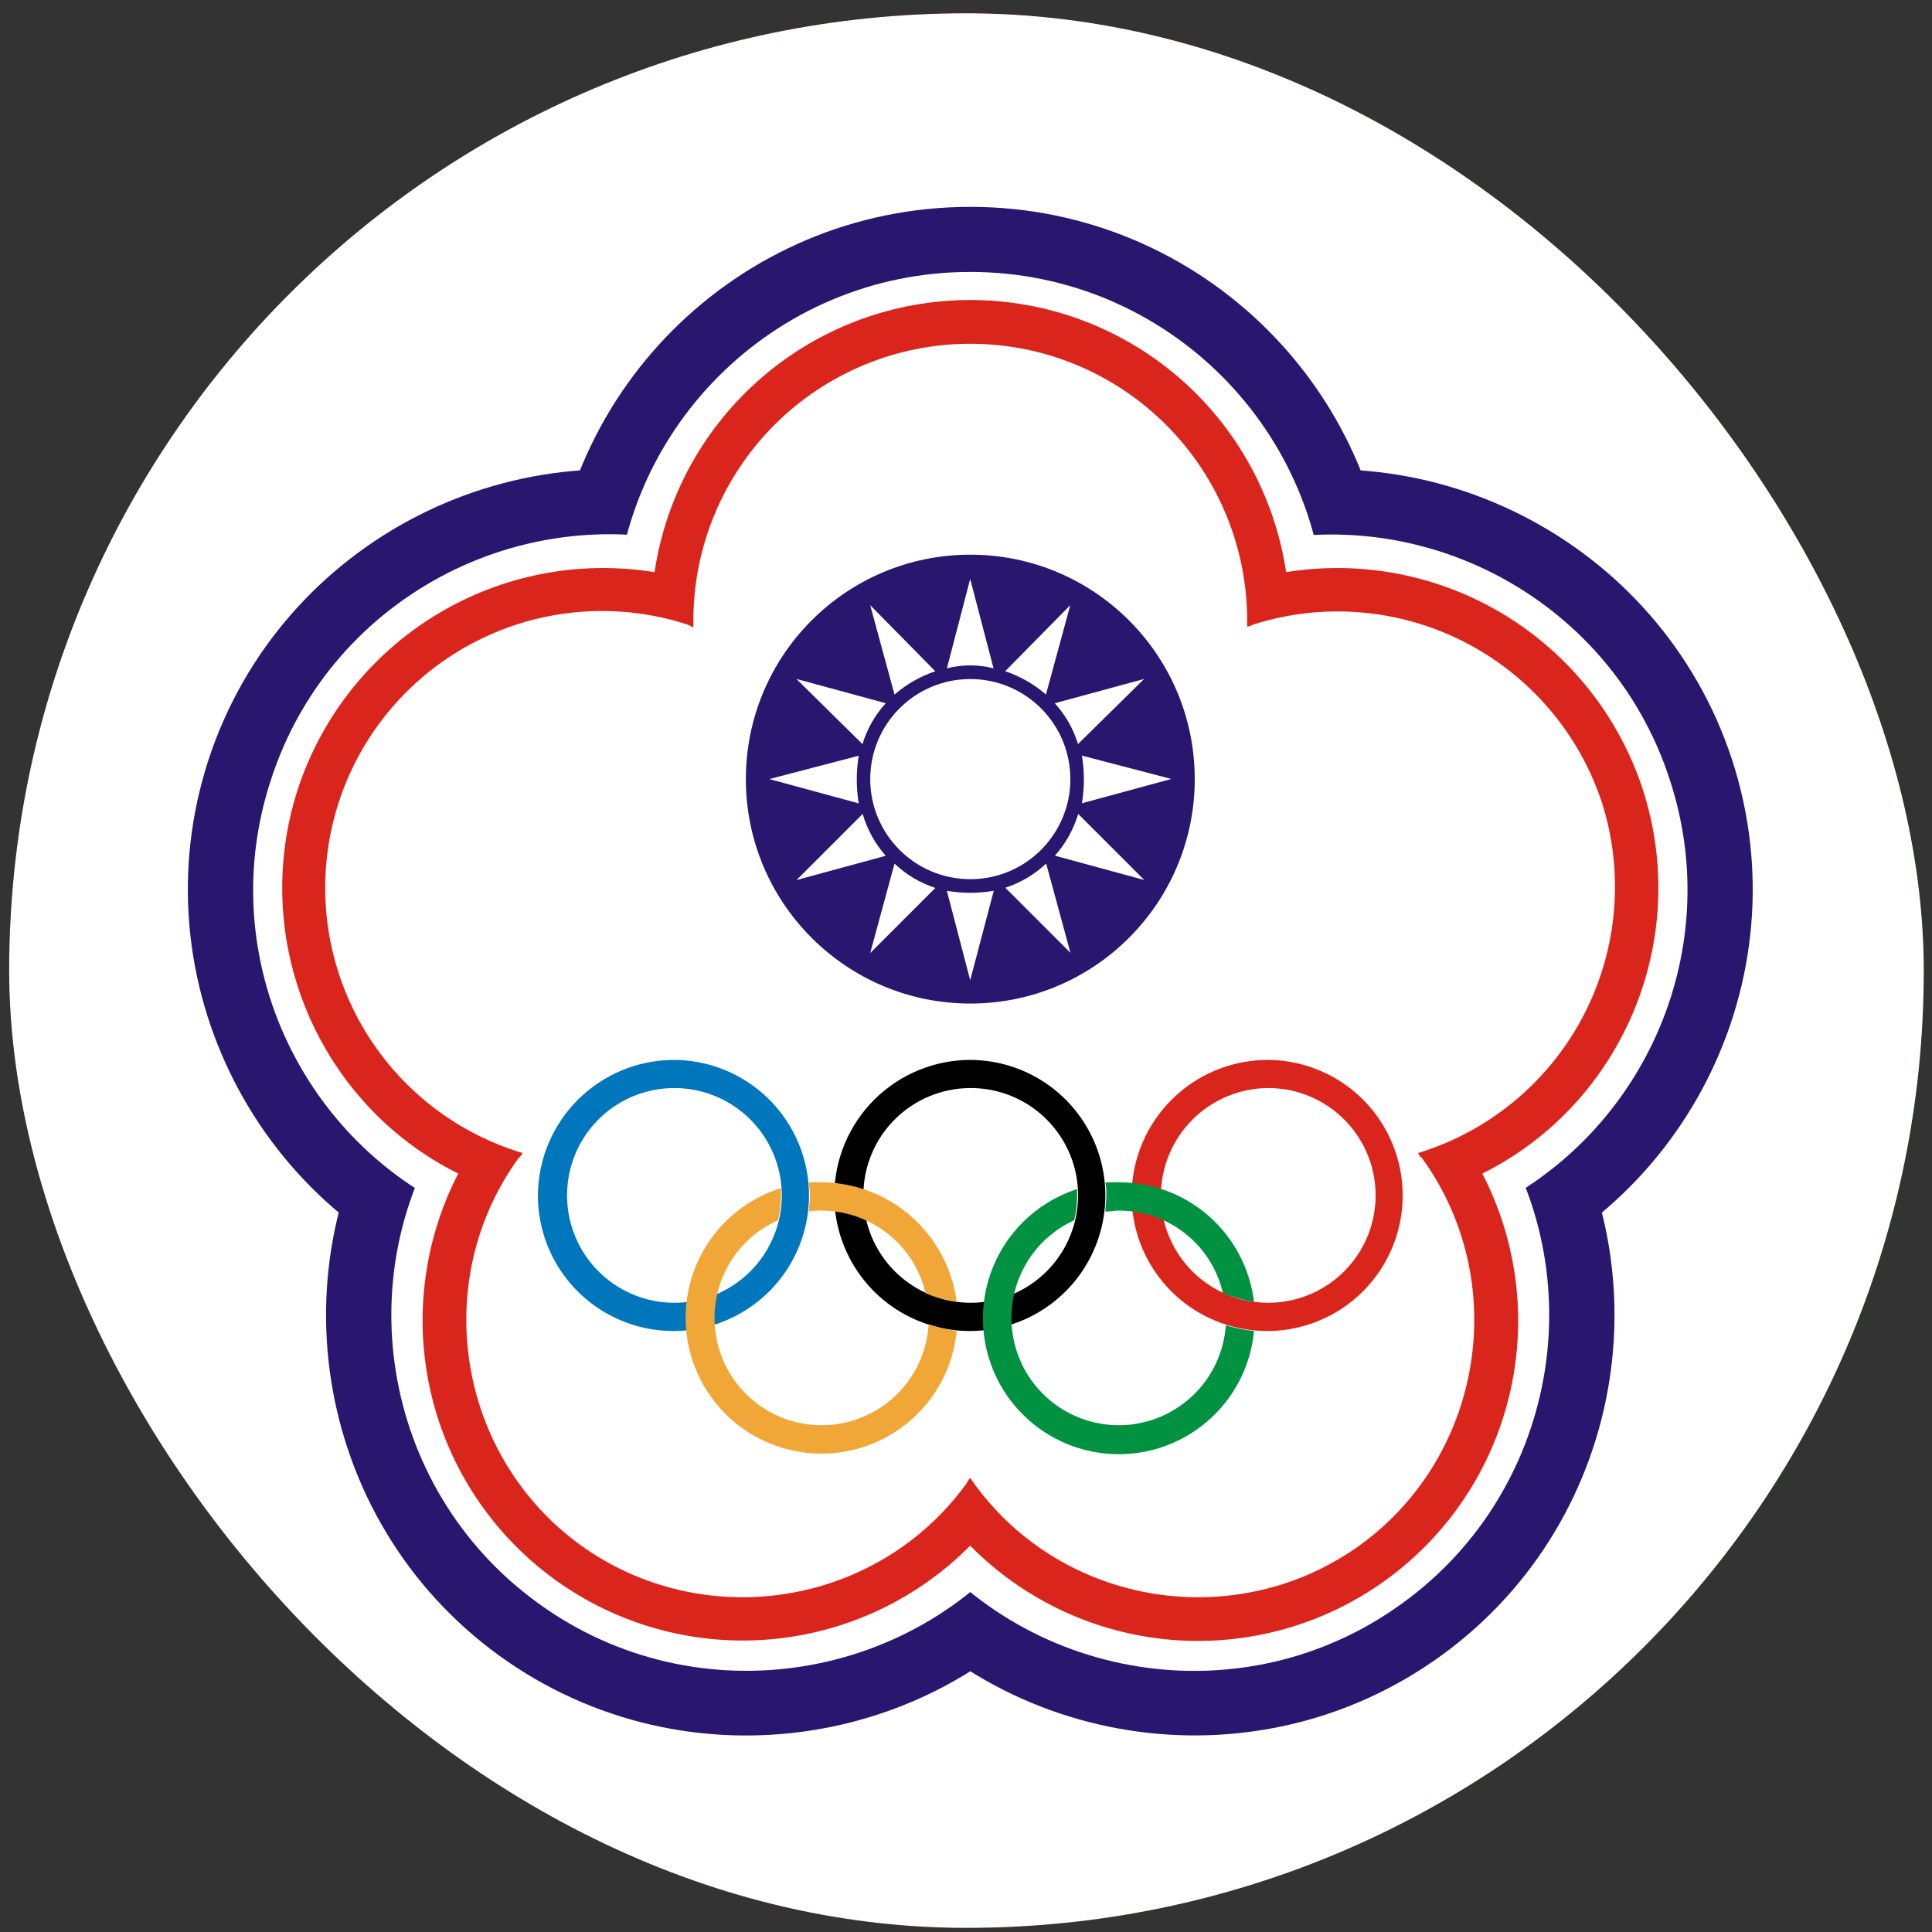 <svg width="111" height="111" viewBox="0 0 111 111" fill="none" xmlns="http://www.w3.org/2000/svg">
<rect x="0" y="0" width="111" height="111" fill="#333333" stroke="none"/>
<g clip-path="url(#clip0_5162_125481)">
<path fill-rule="evenodd" clip-rule="evenodd" d="M0.526 0.763H110.526V110.763H0.526V0.763Z" fill="black"/>
<path fill-rule="evenodd" clip-rule="evenodd" d="M73.852 0.764H110.525V110.764H73.852V0.764Z" fill="#009900"/>
<path fill-rule="evenodd" clip-rule="evenodd" d="M37.2 0.764H73.852V110.764H37.2V0.764Z" fill="#BF0000"/>
<g clip-path="url(#clip1_5162_125481)">
<path d="M110.526 0.764H0.526V110.764H110.526V0.764Z" fill="white"/>
<path d="M55.748 60.225C69.096 60.225 79.918 49.403 79.918 36.055C79.918 22.706 69.096 11.885 55.748 11.885C42.399 11.885 31.578 22.706 31.578 36.055C31.578 49.403 42.399 60.225 55.748 60.225Z" fill="#29166F"/>
<path d="M11.981 43.645C16.113 31.029 29.788 24.051 42.459 28.127C55.075 32.258 62.053 45.933 57.977 58.605C53.846 71.28 40.171 78.254 27.5 74.123C14.828 69.991 7.852 56.316 11.981 43.645Z" fill="#29166F"/>
<path d="M28.67 95.112C17.898 87.296 15.498 72.113 23.37 61.349C31.186 50.575 46.358 48.175 57.085 55.991C67.86 63.863 70.26 78.979 62.444 89.762C54.628 100.545 39.447 102.926 28.67 95.112Z" fill="#29166F"/>
<path d="M82.811 95.113C72.037 102.929 56.854 100.527 49.04 89.754C41.226 78.982 43.632 63.853 54.407 55.979C65.125 48.163 80.308 50.565 88.122 61.337C95.994 72.114 93.594 87.297 82.811 95.113Z" fill="#29166F"/>
<path d="M99.511 43.645C103.642 56.321 96.664 69.993 83.993 74.123C71.321 78.252 57.644 71.276 53.513 58.605C49.431 45.929 56.415 32.256 69.031 28.127C81.702 24.051 95.379 31.029 99.511 43.645Z" fill="#29166F"/>
<path d="M55.747 56.486C67.031 56.486 76.178 47.338 76.178 36.054C76.178 24.77 67.031 15.623 55.747 15.623C44.462 15.623 35.315 24.77 35.315 36.054C35.315 47.338 44.462 56.486 55.747 56.486Z" fill="white"/>
<path d="M15.565 44.806C19.026 34.088 30.58 28.227 41.299 31.688C52.017 35.149 57.878 46.759 54.417 57.422C50.945 68.149 39.335 74.068 28.67 70.551C17.954 67.09 12.037 55.533 15.565 44.806Z" fill="white"/>
<path d="M30.905 92.099C21.806 85.512 19.733 72.673 26.393 63.574C32.98 54.42 45.819 52.402 54.918 59.062C64.017 65.65 66.09 78.489 59.43 87.587C52.843 96.675 40.006 98.733 30.905 92.099Z" fill="white"/>
<path d="M80.587 92.099C71.489 98.742 58.65 96.677 52.063 87.587C45.428 78.478 47.484 65.647 56.583 59.051C65.681 52.409 78.521 54.417 85.108 63.563C91.751 72.673 89.686 85.512 80.587 92.099Z" fill="white"/>
<path d="M95.938 44.808C99.455 55.527 93.538 67.081 82.82 70.542C72.157 74.059 60.547 68.143 57.086 57.424C53.625 46.772 59.486 35.162 70.204 31.703C80.923 28.244 92.479 34.101 95.938 44.808Z" fill="white"/>
<path d="M94.374 45.32C97.22 54.084 93.145 63.461 85.163 67.425C87.187 71.333 87.743 75.836 86.73 80.118C85.717 84.4 83.203 88.177 79.643 90.764C76.083 93.35 71.714 94.575 67.328 94.216C62.943 93.856 58.831 91.936 55.74 88.804C52.648 91.927 48.538 93.839 44.158 94.194C39.777 94.549 35.413 93.324 31.858 90.739C28.303 88.155 25.79 84.383 24.776 80.106C23.762 75.829 24.312 71.331 26.328 67.425C18.345 63.461 14.276 54.084 17.118 45.32C18.493 41.147 21.312 37.6 25.067 35.319C28.822 33.037 33.268 32.17 37.606 32.872C38.254 28.524 40.443 24.554 43.773 21.684C47.102 18.814 51.352 17.236 55.748 17.236C60.144 17.236 64.394 18.814 67.723 21.684C71.053 24.554 73.242 28.524 73.891 32.872C78.227 32.171 82.672 33.039 86.427 35.32C90.181 37.602 92.999 41.148 94.374 45.32Z" fill="#DA251D"/>
<path d="M92.031 46.096C93.311 50.109 92.956 54.465 91.043 58.217C89.13 61.969 85.814 64.815 81.815 66.137C81.703 66.193 81.6 66.193 81.48 66.249C81.519 66.362 81.594 66.461 81.694 66.528C86.829 73.618 85.211 83.61 78.177 88.745C71.088 93.88 61.095 92.318 55.961 85.228C55.905 85.116 55.793 85.013 55.746 84.893C55.69 85.004 55.578 85.108 55.531 85.228C50.396 92.318 40.404 93.88 33.314 88.745C26.28 83.61 24.662 73.618 29.797 66.528C29.897 66.461 29.972 66.362 30.012 66.249C29.9 66.193 29.797 66.193 29.677 66.137C27.69 65.492 25.85 64.462 24.262 63.105C22.673 61.749 21.367 60.093 20.419 58.233C19.47 56.372 18.898 54.342 18.733 52.26C18.569 50.178 18.817 48.084 19.462 46.097C20.107 44.111 21.137 42.271 22.493 40.682C23.849 39.094 25.505 37.788 27.366 36.84C29.227 35.891 31.256 35.318 33.338 35.154C35.421 34.99 37.515 35.237 39.501 35.883L39.836 36.05V35.659C39.836 31.44 41.513 27.393 44.496 24.41C47.48 21.426 51.526 19.75 55.746 19.75C59.965 19.75 64.011 21.426 66.995 24.41C69.979 27.393 71.655 31.44 71.655 35.659V35.999C71.773 35.987 71.888 35.949 71.99 35.887C76.002 34.607 80.357 34.961 84.109 36.872C87.861 38.784 90.708 42.098 92.031 46.096V46.096Z" fill="white"/>
<path d="M55.748 57.657C62.869 57.657 68.642 51.884 68.642 44.763C68.642 37.641 62.869 31.868 55.748 31.868C48.626 31.868 42.852 37.641 42.852 44.763C42.852 51.884 48.626 57.657 55.748 57.657Z" fill="#29166F"/>
<path d="M55.747 50.512C58.922 50.512 61.496 47.938 61.496 44.763C61.496 41.588 58.922 39.014 55.747 39.014C52.572 39.014 49.998 41.588 49.998 44.763C49.998 47.938 52.572 50.512 55.747 50.512Z" fill="white"/>
<path d="M55.741 33.262L57.082 38.397C56.203 38.173 55.282 38.173 54.403 38.397L55.741 33.262ZM57.75 38.564L61.491 34.768L60.094 39.903C59.41 39.309 58.615 38.855 57.757 38.566L57.75 38.564ZM60.597 40.405L65.732 39.009L61.935 42.749C61.671 41.88 61.216 41.08 60.603 40.407L60.597 40.405ZM62.161 43.413L67.296 44.754L62.161 46.15C62.31 45.245 62.31 44.321 62.161 43.415V43.413ZM61.946 46.763L65.742 50.559L60.608 49.162C61.222 48.472 61.678 47.656 61.944 46.771L61.946 46.763ZM60.105 49.609L61.501 54.744L57.761 51.004C58.633 50.719 59.432 50.246 60.101 49.618L60.105 49.609ZM57.097 51.173L55.741 56.317L54.401 51.182C55.288 51.331 56.193 51.331 57.08 51.182L57.097 51.173ZM53.748 51.006L49.996 54.755L51.393 49.62C52.062 50.252 52.862 50.728 53.737 51.014L53.748 51.006ZM50.901 49.164L45.766 50.561L49.562 46.765C49.824 47.654 50.277 48.475 50.89 49.171L50.901 49.164ZM49.337 46.157L44.202 44.76L49.337 43.419C49.188 44.325 49.188 45.249 49.337 46.154V46.157ZM49.552 42.751L45.755 39.007L50.89 40.403C50.275 41.077 49.818 41.879 49.552 42.751V42.751ZM51.393 39.905L49.996 34.77L53.737 38.566C52.876 38.855 52.079 39.31 51.393 39.905V39.905Z" fill="white"/>
<path d="M38.72 60.895C40.261 60.901 41.765 61.363 43.042 62.224C44.32 63.084 45.314 64.304 45.898 65.729C46.483 67.154 46.631 68.721 46.325 70.23C46.019 71.74 45.273 73.125 44.18 74.21C43.087 75.296 41.696 76.032 40.184 76.327C38.673 76.623 37.107 76.463 35.686 75.868C34.265 75.273 33.053 74.271 32.201 72.987C31.35 71.703 30.899 70.196 30.904 68.656C30.922 66.593 31.753 64.621 33.216 63.168C34.68 61.715 36.658 60.898 38.72 60.895Z" fill="#0077BD"/>
<path d="M38.72 62.513C39.943 62.508 41.139 62.865 42.157 63.541C43.176 64.216 43.971 65.179 44.441 66.308C44.912 67.436 45.036 68.678 44.799 69.877C44.562 71.076 43.975 72.178 43.111 73.042C42.246 73.906 41.145 74.495 39.946 74.732C38.747 74.969 37.505 74.845 36.376 74.375C35.248 73.905 34.285 73.111 33.609 72.092C32.933 71.074 32.575 69.878 32.58 68.656C32.584 67.028 33.232 65.468 34.383 64.317C35.533 63.166 37.093 62.518 38.72 62.513Z" fill="white"/>
<path d="M55.74 60.895C57.281 60.9 58.786 61.361 60.064 62.22C61.343 63.08 62.337 64.299 62.923 65.725C63.508 67.15 63.658 68.716 63.352 70.226C63.047 71.737 62.301 73.122 61.208 74.208C60.115 75.294 58.725 76.031 57.213 76.327C55.701 76.623 54.135 76.463 52.714 75.869C51.293 75.274 50.08 74.272 49.228 72.988C48.377 71.704 47.925 70.196 47.931 68.656C47.948 66.594 48.778 64.623 50.24 63.17C51.703 61.717 53.679 60.9 55.74 60.895V60.895Z" fill="black"/>
<path d="M55.74 62.512C56.962 62.505 58.159 62.862 59.178 63.537C60.197 64.212 60.993 65.175 61.464 66.303C61.935 67.431 62.06 68.674 61.824 69.873C61.587 71.072 61 72.174 60.136 73.039C59.272 73.904 58.171 74.493 56.972 74.73C55.773 74.968 54.53 74.844 53.401 74.374C52.273 73.904 51.309 73.11 50.633 72.091C49.957 71.073 49.599 69.877 49.604 68.654C49.608 67.028 50.255 65.468 51.405 64.317C52.555 63.167 54.113 62.517 55.74 62.512V62.512Z" fill="white"/>
<path d="M72.827 60.895C74.368 60.901 75.872 61.362 77.15 62.222C78.428 63.083 79.422 64.302 80.007 65.728C80.591 67.153 80.74 68.719 80.434 70.229C80.129 71.739 79.382 73.124 78.289 74.21C77.196 75.295 75.806 76.032 74.294 76.327C72.782 76.623 71.217 76.463 69.796 75.868C68.374 75.274 67.162 74.271 66.31 72.987C65.459 71.704 65.008 70.196 65.013 68.656C65.031 66.594 65.861 64.622 67.325 63.169C68.788 61.716 70.765 60.899 72.827 60.895V60.895Z" fill="#DA251D"/>
<path d="M72.827 62.512C74.05 62.504 75.247 62.86 76.267 63.534C77.287 64.209 78.084 65.171 78.556 66.299C79.028 67.427 79.154 68.669 78.918 69.869C78.683 71.069 78.096 72.171 77.232 73.037C76.368 73.902 75.267 74.492 74.068 74.73C72.868 74.968 71.626 74.844 70.497 74.375C69.368 73.905 68.404 73.111 67.728 72.092C67.051 71.073 66.693 69.877 66.698 68.654C66.711 67.031 67.361 65.479 68.507 64.33C69.653 63.182 71.205 62.529 72.827 62.512V62.512Z" fill="white"/>
<path d="M47.205 67.926C49.111 67.94 50.948 68.644 52.375 69.908C53.802 71.172 54.722 72.911 54.965 74.801C54.353 74.701 53.754 74.532 53.18 74.299C52.863 72.951 52.101 71.75 51.017 70.889C49.934 70.028 48.591 69.557 47.207 69.553C46.964 69.541 46.72 69.56 46.481 69.609C46.481 69.329 46.537 68.994 46.537 68.659C46.537 68.444 46.481 68.212 46.481 67.933L47.205 67.926ZM54.965 76.466C54.828 77.871 54.314 79.212 53.476 80.347C52.638 81.482 51.508 82.369 50.206 82.913C48.904 83.457 47.478 83.638 46.082 83.436C44.685 83.235 43.369 82.659 42.274 81.769C41.179 80.879 40.346 79.709 39.863 78.383C39.38 77.057 39.265 75.625 39.531 74.24C39.797 72.854 40.434 71.566 41.373 70.513C42.313 69.461 43.521 68.683 44.867 68.261V68.655C44.87 69.144 44.814 69.631 44.7 70.107C43.702 70.552 42.84 71.255 42.203 72.143C41.567 73.031 41.178 74.073 41.077 75.161C40.976 76.249 41.167 77.344 41.63 78.334C42.092 79.324 42.81 80.173 43.709 80.794C44.609 81.415 45.657 81.785 46.747 81.867C47.837 81.948 48.928 81.738 49.91 81.258C50.892 80.778 51.728 80.046 52.333 79.135C52.938 78.225 53.289 77.171 53.352 76.08C53.874 76.268 54.415 76.398 54.965 76.469V76.466Z" fill="#F1A737"/>
<path d="M64.287 67.926C66.198 67.922 68.044 68.62 69.475 69.887C70.906 71.155 71.821 72.903 72.047 74.801C71.437 74.693 70.839 74.525 70.262 74.299C69.953 72.947 69.193 71.741 68.107 70.879C67.022 70.016 65.675 69.549 64.289 69.553C64.01 69.553 63.786 69.609 63.507 69.609C63.507 69.329 63.563 68.994 63.563 68.659C63.57 68.416 63.551 68.172 63.507 67.933L64.287 67.926ZM72.047 76.466C71.917 77.87 71.409 79.212 70.577 80.349C69.746 81.487 68.621 82.379 67.324 82.929C66.027 83.479 64.604 83.668 63.208 83.475C61.812 83.282 60.494 82.714 59.395 81.832C58.296 80.951 57.456 79.787 56.964 78.467C56.472 77.146 56.348 75.716 56.603 74.33C56.859 72.944 57.485 71.653 58.416 70.595C59.346 69.536 60.545 68.749 61.887 68.317V68.655C61.89 69.144 61.834 69.631 61.719 70.107C60.728 70.559 59.873 71.265 59.243 72.154C58.614 73.044 58.231 74.084 58.134 75.17C58.037 76.255 58.229 77.347 58.691 78.334C59.154 79.321 59.869 80.168 60.765 80.788C61.661 81.408 62.706 81.78 63.792 81.865C64.879 81.951 65.969 81.747 66.95 81.274C67.932 80.801 68.771 80.076 69.382 79.174C69.993 78.271 70.353 77.223 70.427 76.135C70.954 76.3 71.496 76.411 72.045 76.469L72.047 76.466Z" fill="#009240"/>
</g>
</g>
<defs>
<clipPath id="clip0_5162_125481">
<rect x="0.526" y="0.763" width="110" height="110" rx="55" fill="white"/>
</clipPath>
<clipPath id="clip1_5162_125481">
<rect x="0.526" y="0.764" width="110" height="110" rx="55" fill="white"/>
</clipPath>
</defs>
</svg>
